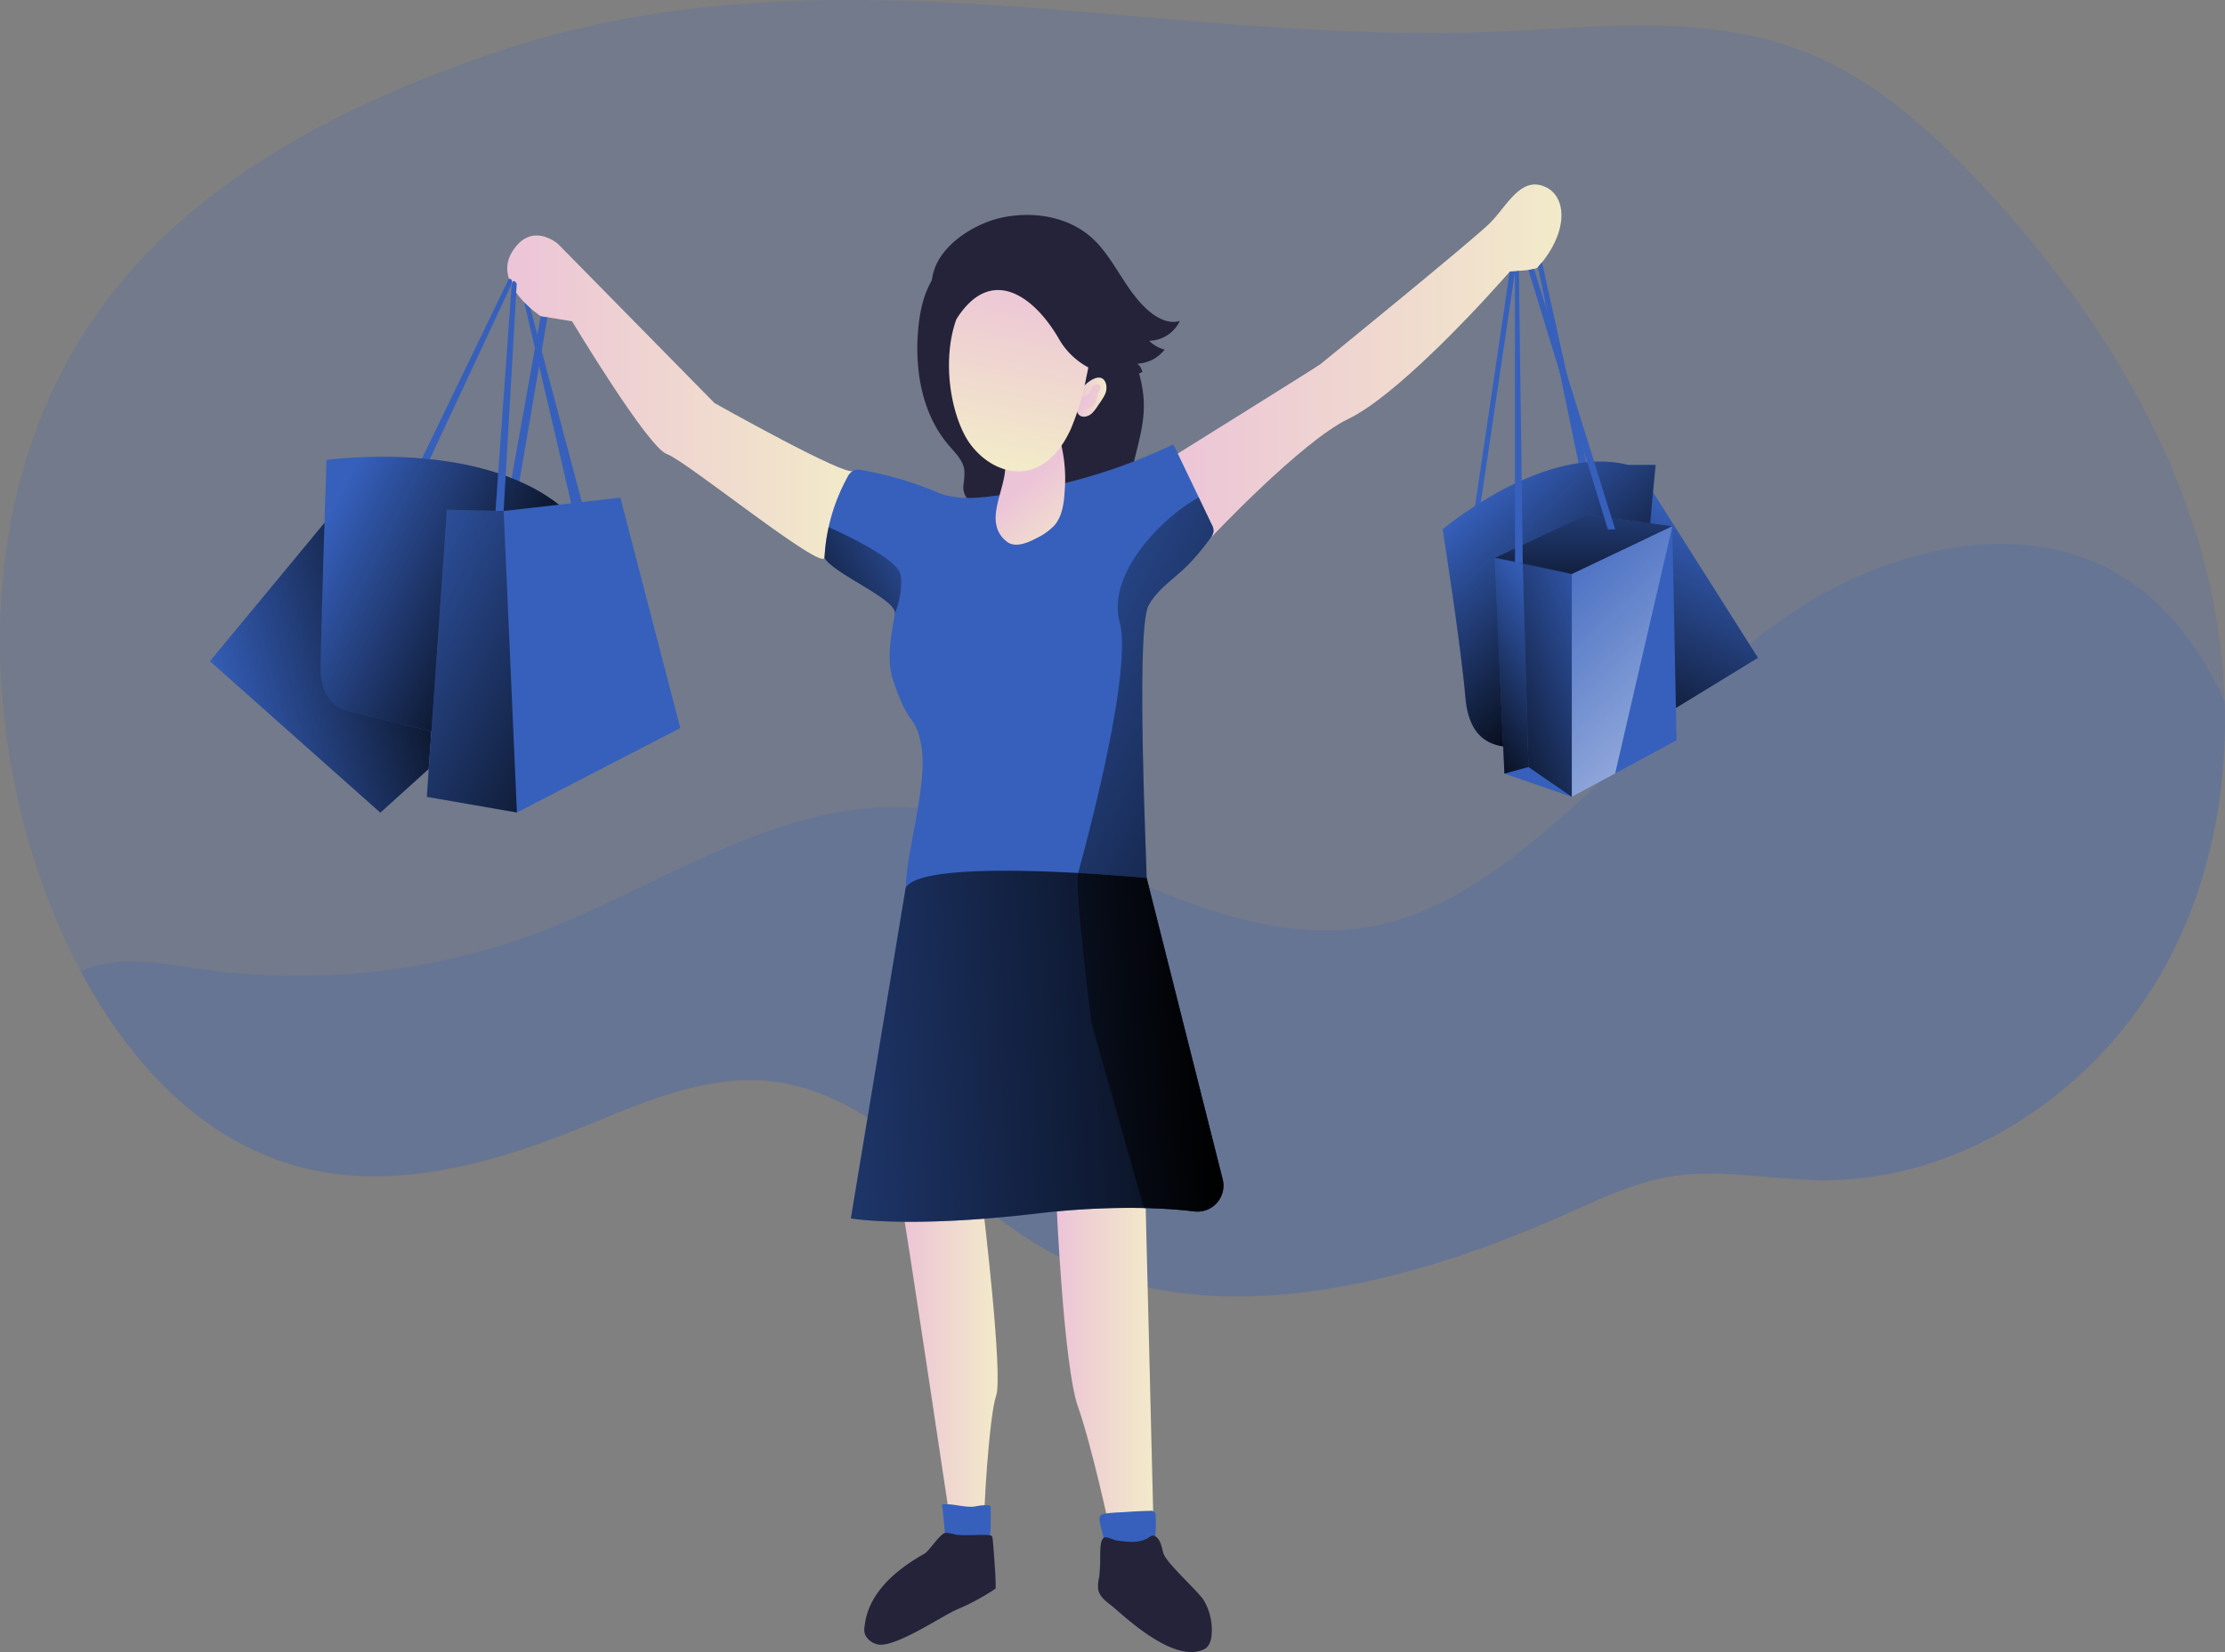 <svg data-name="Layer 1" xmlns="http://www.w3.org/2000/svg" xmlns:xlink="http://www.w3.org/1999/xlink" viewBox="0 0 508.61 377.6"><rect x="0" y="0" width="508.61" height="377.6" fill="#808080" stroke="none"/><defs><linearGradient id="b" x1="394.51" y1="120.81" x2="368.61" y2="172.62" gradientUnits="userSpaceOnUse"><stop offset="0" stop-opacity="0"/><stop offset=".88" stop-opacity=".8"/><stop offset=".97"/></linearGradient><linearGradient id="a" x1="208.36" y1="374.65" x2="230.2" y2="374.65" gradientUnits="userSpaceOnUse"><stop offset="0" stop-color="#ecc4d7"/><stop offset=".42" stop-color="#efd4d1"/><stop offset="1" stop-color="#f2eac9"/></linearGradient><linearGradient id="c" x1="243.66" y1="372.45" x2="265.86" y2="372.45" xlink:href="#a"/><linearGradient id="d" x1="269.49" y1="144.52" x2="359.07" y2="144.52" xlink:href="#a"/><linearGradient id="e" x1="118.1" y1="152.68" x2="197.17" y2="152.68" xlink:href="#a"/><linearGradient id="f" x1="248.16" y1="152.63" x2="255.03" y2="152.63" xlink:href="#a"/><linearGradient id="g" x1="250.22" y1="152.33" x2="264.47" y2="158.42" xlink:href="#a"/><linearGradient id="h" x1="50.59" y1="222.62" x2="106.91" y2="208.35" xlink:href="#b"/><linearGradient id="i" x1="208.36" y1="201.67" x2="319.86" y2="256.48" xlink:href="#b"/><linearGradient id="j" x1="236.78" y1="172.32" x2="249.73" y2="188.36" xlink:href="#a"/><linearGradient id="k" x1="106.38" y1="308.85" x2="287.7" y2="297.59" xlink:href="#b"/><linearGradient id="l" x1="74.83" y1="185.01" x2="122.89" y2="209.04" xlink:href="#b"/><linearGradient id="m" x1="339.27" y1="175.52" x2="373.06" y2="212.97" xlink:href="#b"/><linearGradient id="n" x1="75.02" y1="133.56" x2="148.23" y2="170.73" xlink:href="#b"/><linearGradient id="o" x1="361.97" y1="99.11" x2="361.97" y2="143.04" xlink:href="#b"/><linearGradient id="p" x1="238.4" y1="126.27" x2="230.51" y2="167.1" xlink:href="#a"/><linearGradient id="q" x1="372.55" y1="147.71" x2="332.57" y2="164.04" xlink:href="#b"/><linearGradient id="r" x1="358.2" y1="142.39" x2="329.76" y2="162.67" xlink:href="#b"/><linearGradient id="s" x1="344.61" y1="123.84" x2="431.89" y2="215.07" gradientUnits="userSpaceOnUse"><stop offset="0" stop-color="#fff" stop-opacity="0"/><stop offset=".84" stop-color="#fff" stop-opacity=".84"/><stop offset=".97" stop-color="#fff"/></linearGradient><linearGradient id="t" x1="218.07" y1="181.2" x2="178.84" y2="204.1" xlink:href="#b"/><linearGradient id="u" x1="220.79" y1="302.69" x2="282.44" y2="298.86" xlink:href="#b"/></defs><path d="M497.38 282.19c-15.46 28.63-46.15 49.63-78.69 49.43-11.69-.08-23.45-2.73-35-.77-8 1.37-15.52 4.92-23 8.25-38.21 17.09-84.34 28.84-120.52 7.79-21.22-12.35-37.65-35.28-62-37.89-15.13-1.62-29.7 5.2-43.82 10.88-20.32 8.17-42.79 14.33-63.94 8.65-22.25-6-38.77-23.93-49.79-44.63a141.47 141.47 0 0 1-7.3-16c-17.07-44.39-15.88-97.93 12.36-136.2C47 102.74 80.8 85.66 114.8 74.06c78.05-26.62 154.22-.65 234.57-5.19 21.77-1.23 44.37-3.24 64.71 4.6 16.19 6.23 29.49 18.2 41.3 30.9 22.16 23.83 40.76 51.68 49.76 82.95a143.36 143.36 0 0 1 5.53 34.7c.7 20.9-3.39 41.83-13.29 60.17Z" transform="translate(-2.14 -61.87)" fill="#3660bc" opacity=".19" style="isolation:isolate"/><path d="M497.38 282.19c-15.46 28.63-46.15 49.63-78.69 49.43-11.69-.08-23.45-2.73-35-.77-8 1.37-15.52 4.92-23 8.25-38.21 17.09-84.34 28.84-120.52 7.79-21.22-12.35-37.65-35.28-62-37.89-15.13-1.62-29.7 5.2-43.82 10.88-20.32 8.17-42.79 14.33-63.94 8.65-22.25-6-38.77-23.93-49.79-44.63 8.43-3.86 18.51-1.82 27.84-.5a157.08 157.08 0 0 0 83.33-11c27.89-11.94 57-31.75 88.76-24.53 31 7 60.42 30.9 93.58 26 12.35-1.82 23.54-8.28 33.49-15.8 22.27-16.84 39.85-39.41 62.84-55.25s55.19-23.75 78.36-8.17c9.86 6.63 16.7 16.55 21.84 27.41.71 20.86-3.38 41.79-13.28 60.13Z" transform="translate(-2.14 -61.87)" fill="#3660bc" opacity=".19" style="isolation:isolate"/><path fill="#3660bc" d="m377.13 111.35 24.72 39-18.75 11.47-24.56 5.35 18.59-55.82z"/><path fill="url(#b)" d="m377.13 111.35 24.72 39-18.75 11.47-24.56 5.35 18.59-55.82z"/><path d="M208.36 337.81c.27.05 11.15 72.84 11.15 72.84s7.91 1.9 7.63 0 1.09-25.18 2.71-29.78-3-43.06-3-43.06Z" transform="translate(-2.14 -61.87)" fill="url(#a)"/><path d="M243.66 337.32s1.63 36.78 4.87 46 7.31 28.19 7.31 28.19h10L264 336.55s-11.4-7.55-20.34.77Z" transform="translate(-2.14 -61.87)" fill="url(#c)"/><path d="M215.3 343.88c2.48-.32 5 .74 7.47.47a12 12 0 0 1 3.15-.31.69.69 0 0 1 .44.2.72.72 0 0 1 .11.48v3.3c0 1.59 0 3.33-1 4.58s-2.86 1.7-4.53 1.84a3.5 3.5 0 0 1-1.61-.13 3.75 3.75 0 0 1-1.3-1.05c-1.11-1.21-1.95-1.91-2.1-3.54-.02-.52-.55-5.84-.63-5.84Zm47.61 1.45a1.05 1.05 0 0 1 1.27 1.22 30.52 30.52 0 0 1-.46 7.07 5 5 0 0 1-.5 1.8c-.72 1.26-2.33 1.64-3.77 1.72-2.19.14-4.67-.27-6-2a8.3 8.3 0 0 1-1.17-3.53c-.23-1.3-.69-2.55-.9-3.84-.19-1.11.1-1.65 1.23-1.81 1.59-.24 3.25-.27 4.86-.37 1.83-.14 3.64-.22 5.44-.26Z" fill="#3660bc"/><path d="M197.61 371.87a3.5 3.5 0 0 0 .18 1.84 4.14 4.14 0 0 0 2.6 2.08c3.64 1.25 14.78-6.34 18.3-7.89a52.37 52.37 0 0 0 8.85-4.77c.28-.2-.45-10-.65-11.49a.84.84 0 0 0-.24-.61 1 1 0 0 0-.48-.14c-1.68-.14-3.37 0-5.06 0a22.44 22.44 0 0 1-2.59-.11 12.35 12.35 0 0 0-2.36-.43c-1.28.14-3.74 4.16-4.85 4.78-12.69 7.11-13.36 14.36-13.7 16.74Zm53.66-11.47a8.7 8.7 0 0 0-.24 2.91c.29 1.51 1.6 2.59 2.83 3.52 2.25 1.69 14.51 13.94 21.64 10a2.75 2.75 0 0 0 1-1.24 5.13 5.13 0 0 0 .45-1.82 13.4 13.4 0 0 0-1.71-7.88c-1.22-2.1-8.54-8.51-9.28-10.82-.45-1.4-.59-3.11-1.84-3.9a1 1 0 0 0-.58-.19 1.58 1.58 0 0 0-.85.39c-2.18 1.46-5 1.08-7.5.72-.73-.11-2.28-1-2.88-.6-.89.62-.78 3.1-.82 4a41.78 41.78 0 0 1-.22 4.91Z" fill="#25233a"/><path d="M269.49 166.71s33.94-21.14 34.48-21.6 34.84-28.34 38.75-32.25 6.89-10.56 12.36-8.4 5.59 10.69-1.38 18.46c-.83.93-6.26.81-6.46 1.06-.47.56-1.48 1.65-4.51 5s-21.58 23.47-32.36 28.63S278.71 185 278.71 185Z" transform="translate(-2.14 -61.87)" fill="url(#d)"/><path d="M197.17 169.47c-1.37 1.6-31.71-15.48-31.71-15.48l-35.81-36.41s-6.16-5.37-10.53 2 6.61 14.56 6.61 14.56l7.17 1.16s17.38 28.9 21.67 30.35 35.75 27 36.05 23.66 6.55-19.84 6.55-19.84Z" transform="translate(-2.14 -61.87)" fill="url(#e)"/><path d="M209.93 74.84c-.94 9.52.76 19.77 7 27 1.47 1.72 3.26 3.42 3.52 5.67a17.69 17.69 0 0 1-.21 3.32 4 4 0 0 0 .86 3.11 1.85 1.85 0 0 0 2.85-.22l2.54 5.37a2.39 2.39 0 0 0 1 1.25 2.22 2.22 0 0 0 1.35 0 20.19 20.19 0 0 0 7.9-3.3 2.54 2.54 0 0 1 1-.52c1.65-.26 2 2.55 3.59 3.16 1.2.47 2.42-.57 3.29-1.52l3.46-3.75a5.75 5.75 0 0 0 2.88 2.81 12.89 12.89 0 0 1 1.55-3 15.54 15.54 0 0 0 .58 5.51l1.75-2.17c.16-.21.37-.44.64-.42a.85.85 0 0 1 .47.26l2.86 2.53c-1.48-4.37-.82-9.15.22-13.63s2.45-9 2.44-13.56c0-5.91-2.36-11.53-4.66-17a29.69 29.69 0 0 0-3.8-7.12c-2.34-3-5.68-4.9-9-6.65a28.09 28.09 0 0 0-9.17-3.4 29.71 29.71 0 0 0-7.59.25q-4 .48-8.05 1c-2.32.33-3.36.46-4.84 2.28-2.91 3.66-3.99 8.28-4.43 12.74Z" fill="#25233a"/><path d="M255 149.79a3.72 3.72 0 0 1-.37 2.42 16.68 16.68 0 0 1-1.34 2.11 13.07 13.07 0 0 1-1.33 1.8 3 3 0 0 1-1.95 1c-2.82.09-1.72-4.63-.78-6.11 1.03-1.73 4.92-4.69 5.77-1.22Z" transform="translate(-2.14 -61.87)" fill="url(#f)"/><path d="M251.1 151.75a6.29 6.29 0 0 0 .57-1.05 1.94 1.94 0 0 1 .77-.9.89.89 0 0 1 1.09.14c.32.4.11 1-.14 1.42-.58 1-.56 2.62-1.47 3.36a6.9 6.9 0 0 1-1.48.76 4.18 4.18 0 0 1-2 0c-.27-.2.34-1.55.31-1.89s0-.84.11-1 .59 0 .79 0a2.1 2.1 0 0 0 1.45-.84Z" transform="translate(-2.14 -61.87)" fill="url(#g)"/><path d="m74.18 119.5-26.19 31.63 38.95 34.61 11.07-10 3.71-53.13c.14-1.48-27.54-3.11-27.54-3.11Z" fill="#3660bc"/><path d="M76.32 181.37 50.13 213l38.95 34.61 11.07-10 3.71-53.13c.14-1.48-27.54-3.11-27.54-3.11Z" transform="translate(-2.14 -61.87)" fill="url(#h)"/><path d="M277.41 121.45a3.31 3.31 0 0 1-.84 1.69 55.7 55.7 0 0 1-5.34 6.33c-3 2.91-6.69 5.25-8.68 8.92-2.84 5.25-.65 53.68-.44 62.31.06 2.47-38.27 4-55.07 2.17.22-8.87 5.29-24.31 3.47-33-1.47-7-2.58-3.06-6.38-14.47-1.56-4.66-.4-10.28.43-15.13.55-3.27-14.16-9.18-16.08-12.8a41.89 41.89 0 0 1 .94-7 42.63 42.63 0 0 1 4.23-11.29 3.52 3.52 0 0 1 1.37-1.6 3.65 3.65 0 0 1 2.29-.08 80.57 80.57 0 0 1 16.87 5c5.08 2.12 10.36 1.21 15.71.49a128.93 128.93 0 0 0 38.33-11.42q4.36 9.1 8.72 18.19a3.32 3.32 0 0 1 .47 1.69Z" fill="#3660bc"/><path d="M279.55 183.32a3.31 3.31 0 0 1-.84 1.69 55.7 55.7 0 0 1-5.34 6.33c-3 2.91-6.69 5.25-8.68 8.92-2.84 5.25-.65 53.68-.44 62.31.05 2.14-28.69 3.57-47.31 2.73l31.22-2.39s13.24-46.46 9.92-58.84c-3-11.19 10-24.19 18.08-28.49l2.93 6.11a3.32 3.32 0 0 1 .46 1.63Z" transform="translate(-2.14 -61.87)" fill="url(#i)"/><path d="M231.92 167.79c-.11-1.44-.32-3 .4-4.24a6.34 6.34 0 0 1 3.23-2.26c2.38-1 5.31-1.95 7.37-.4a6.38 6.38 0 0 1 2.06 3.83 33.64 33.64 0 0 1 .53 9.4c-.16 2.76-.53 5.69-2.31 7.8a14 14 0 0 1-4.22 3c-2.14 1.14-4.94 2.23-6.8.67-5.56-4.59.16-11.97-.26-17.8Z" transform="translate(-2.14 -61.87)" fill="url(#j)"/><path d="m207.04 202.87-12.54 75.61s12.84 2.36 42.53-1.11c16.6-1.93 28.61-1.36 36-.48a5.94 5.94 0 0 0 6.46-7.37l-17.35-68.82s-50.85-4.96-55.1 2.17Z" fill="#3660bc"/><path d="M275.14 338.76c-3.05-.37-6.89-.67-11.52-.77a177.41 177.41 0 0 0-24.45 1.25c-29.69 3.47-42.53 1.11-42.53 1.11l12.54-75.61c2.69-4.52 24.09-4.18 39.4-3.33h.19c7.89.44 14.12 1 15.28 1.13h.2v.06l.27 1.08 17.06 67.68a5.94 5.94 0 0 1-6.44 7.4Z" transform="translate(-2.14 -61.87)" fill="url(#k)"/><path d="m116.33 63.7-21.06 43.56h1.91l19.8-42.42s.38-1.14-.65-1.14Zm.65 45.43 6.61-36.81 1.53.25-6.5 38.07s-1.53 1.32-1.64-1.51Z" fill="#3660bc"/><path d="M74.63 105.13s37-5.24 55.5 12.27l4.73 5.12-15.67 41s-8.66 6.1-17 4.38-23.88-5.77-23.88-5.77-5-1.6-5-9.23 1.32-47.77 1.32-47.77Z" fill="#3660bc"/><path d="M76.77 167s37-5.24 55.5 12.27l4.73 5.12-15.67 41s-8.66 6.1-17 4.38S80.45 224 80.45 224s-5-1.6-5-9.23S76.77 167 76.77 167Z" transform="translate(-2.14 -61.87)" fill="url(#l)"/><path fill="#3660bc" d="m345.1 62.11-8.08 54.69h1.18l8.11-54.69h-1.21zm6.46-1.06 9.37 45.21 1.75-.31-10.2-46.01-.92 1.11z"/><path d="M329.78 120.99s23-19.57 42.4-14.73h6.28s-3.81 37.11-2.54 46.33-27.46 18.89-29.62 18.38-10.29.51-11.31-11.44-5.21-38.54-5.21-38.54Z" fill="#3660bc"/><path d="M331.92 182.86s23-19.57 42.4-14.73h6.28s-3.81 37.11-2.54 46.33-27.46 18.89-29.62 18.38-10.29.51-11.31-11.44-5.21-38.54-5.21-38.54Z" transform="translate(-2.14 -61.87)" fill="url(#m)"/><path d="m116.98 64.84-3.72 52h1.86l3-52s-.8-1.37-1.14 0Zm2.87 4.31 10.92 46.71 2.35-.66-11.89-44.73-1.38-1.32z" fill="#3660bc"/><path fill="#3660bc" d="m102.15 116.51 12.98.29 26.67-3.05 13.7 52.65-37.34 19.31-20.59-3.58 4.58-65.62z"/><path fill="url(#n)" d="m118.16 185.71-3.03-68.91-12.98-.29-4.58 65.62 20.59 3.58z"/><path fill="#3660bc" d="m341.66 127.53 6.43 1.15 11.21 2.54 22.98-10.94-19.6-2.61-21.02 9.86z"/><path fill="url(#o)" d="m341.66 127.53 6.43 1.15 11.21 2.54 22.98-10.94-19.6-2.61-21.02 9.86z"/><path fill="#3660bc" d="m382.28 120.28-22.98 10.94-17.64-3.69 2.23 49.29 15.41 5.31 23.94-12.94-.96-48.91z"/><path d="M222.72 161.44c2.85 5.33 9 9.41 14.87 7.82 4.37-1.19 7.43-5.16 9.3-9.28a57.74 57.74 0 0 0 3.56-11.84c.85-3.89 1.6-7.91.86-11.82a16.26 16.26 0 0 0-16.93-12.68c-17.38 1.68-17.93 26.04-11.66 37.8Z" transform="translate(-2.14 -61.87)" fill="url(#p)"/><path d="M229.09 49.72c7.06-1.5 15-.23 20.38 4.54s7.87 12.66 13.64 17.22c1.86 1.47 4.31 2.58 6.58 1.88a7.92 7.92 0 0 1-7 4.53 7.29 7.29 0 0 0 3.54 2 8.39 8.39 0 0 1-6.26 3.24 3.1 3.1 0 0 1 1.16 1.89c-2.43 1.25-5.34 1.13-8 .56a16.92 16.92 0 0 1-10.88-7.79c-5.7-10.07-15.68-17.44-23.64-4.82-2.48-1.65-5.12-3.55-5.53-6.49-1.16-8.72 8.69-15.21 16.01-16.76Z" fill="#25233a"/><path fill="#3660bc" d="M346.31 62.11v66.57h1.78l-.89-66.78-.89.21zm3.08-.41 18.14 59.29h1.68l-18.55-59.51-1.27.22z"/><path fill="url(#q)" d="M359.3 131.22v50.91l-9.91-6.81-1.3-46.64 11.21 2.54z"/><path fill="url(#r)" d="m343.89 176.82 5.5-1.5-1.3-46.64-6.43-1.15 2.23 49.29z"/><path fill="url(#s)" d="m382.28 120.28-22.98 10.94v50.91l9.91-5.35 13.07-56.5z"/><path d="M206.7 202.15c.55-3.27-14.16-9.18-16.08-12.8a41.89 41.89 0 0 1 .94-7s15.54 6.79 16.39 10.73-1.25 9.07-1.25 9.07Z" transform="translate(-2.14 -61.87)" fill="url(#t)"/><path d="M275.14 338.76c-3.05-.37-6.89-.67-11.52-.77l-12-42.42s-3.92-30.87-3-34.16h.19l15.28 1.13h.2v.06l.27 1.08 17.06 67.68a5.94 5.94 0 0 1-6.48 7.4Z" transform="translate(-2.14 -61.87)" fill="url(#u)"/></svg>
